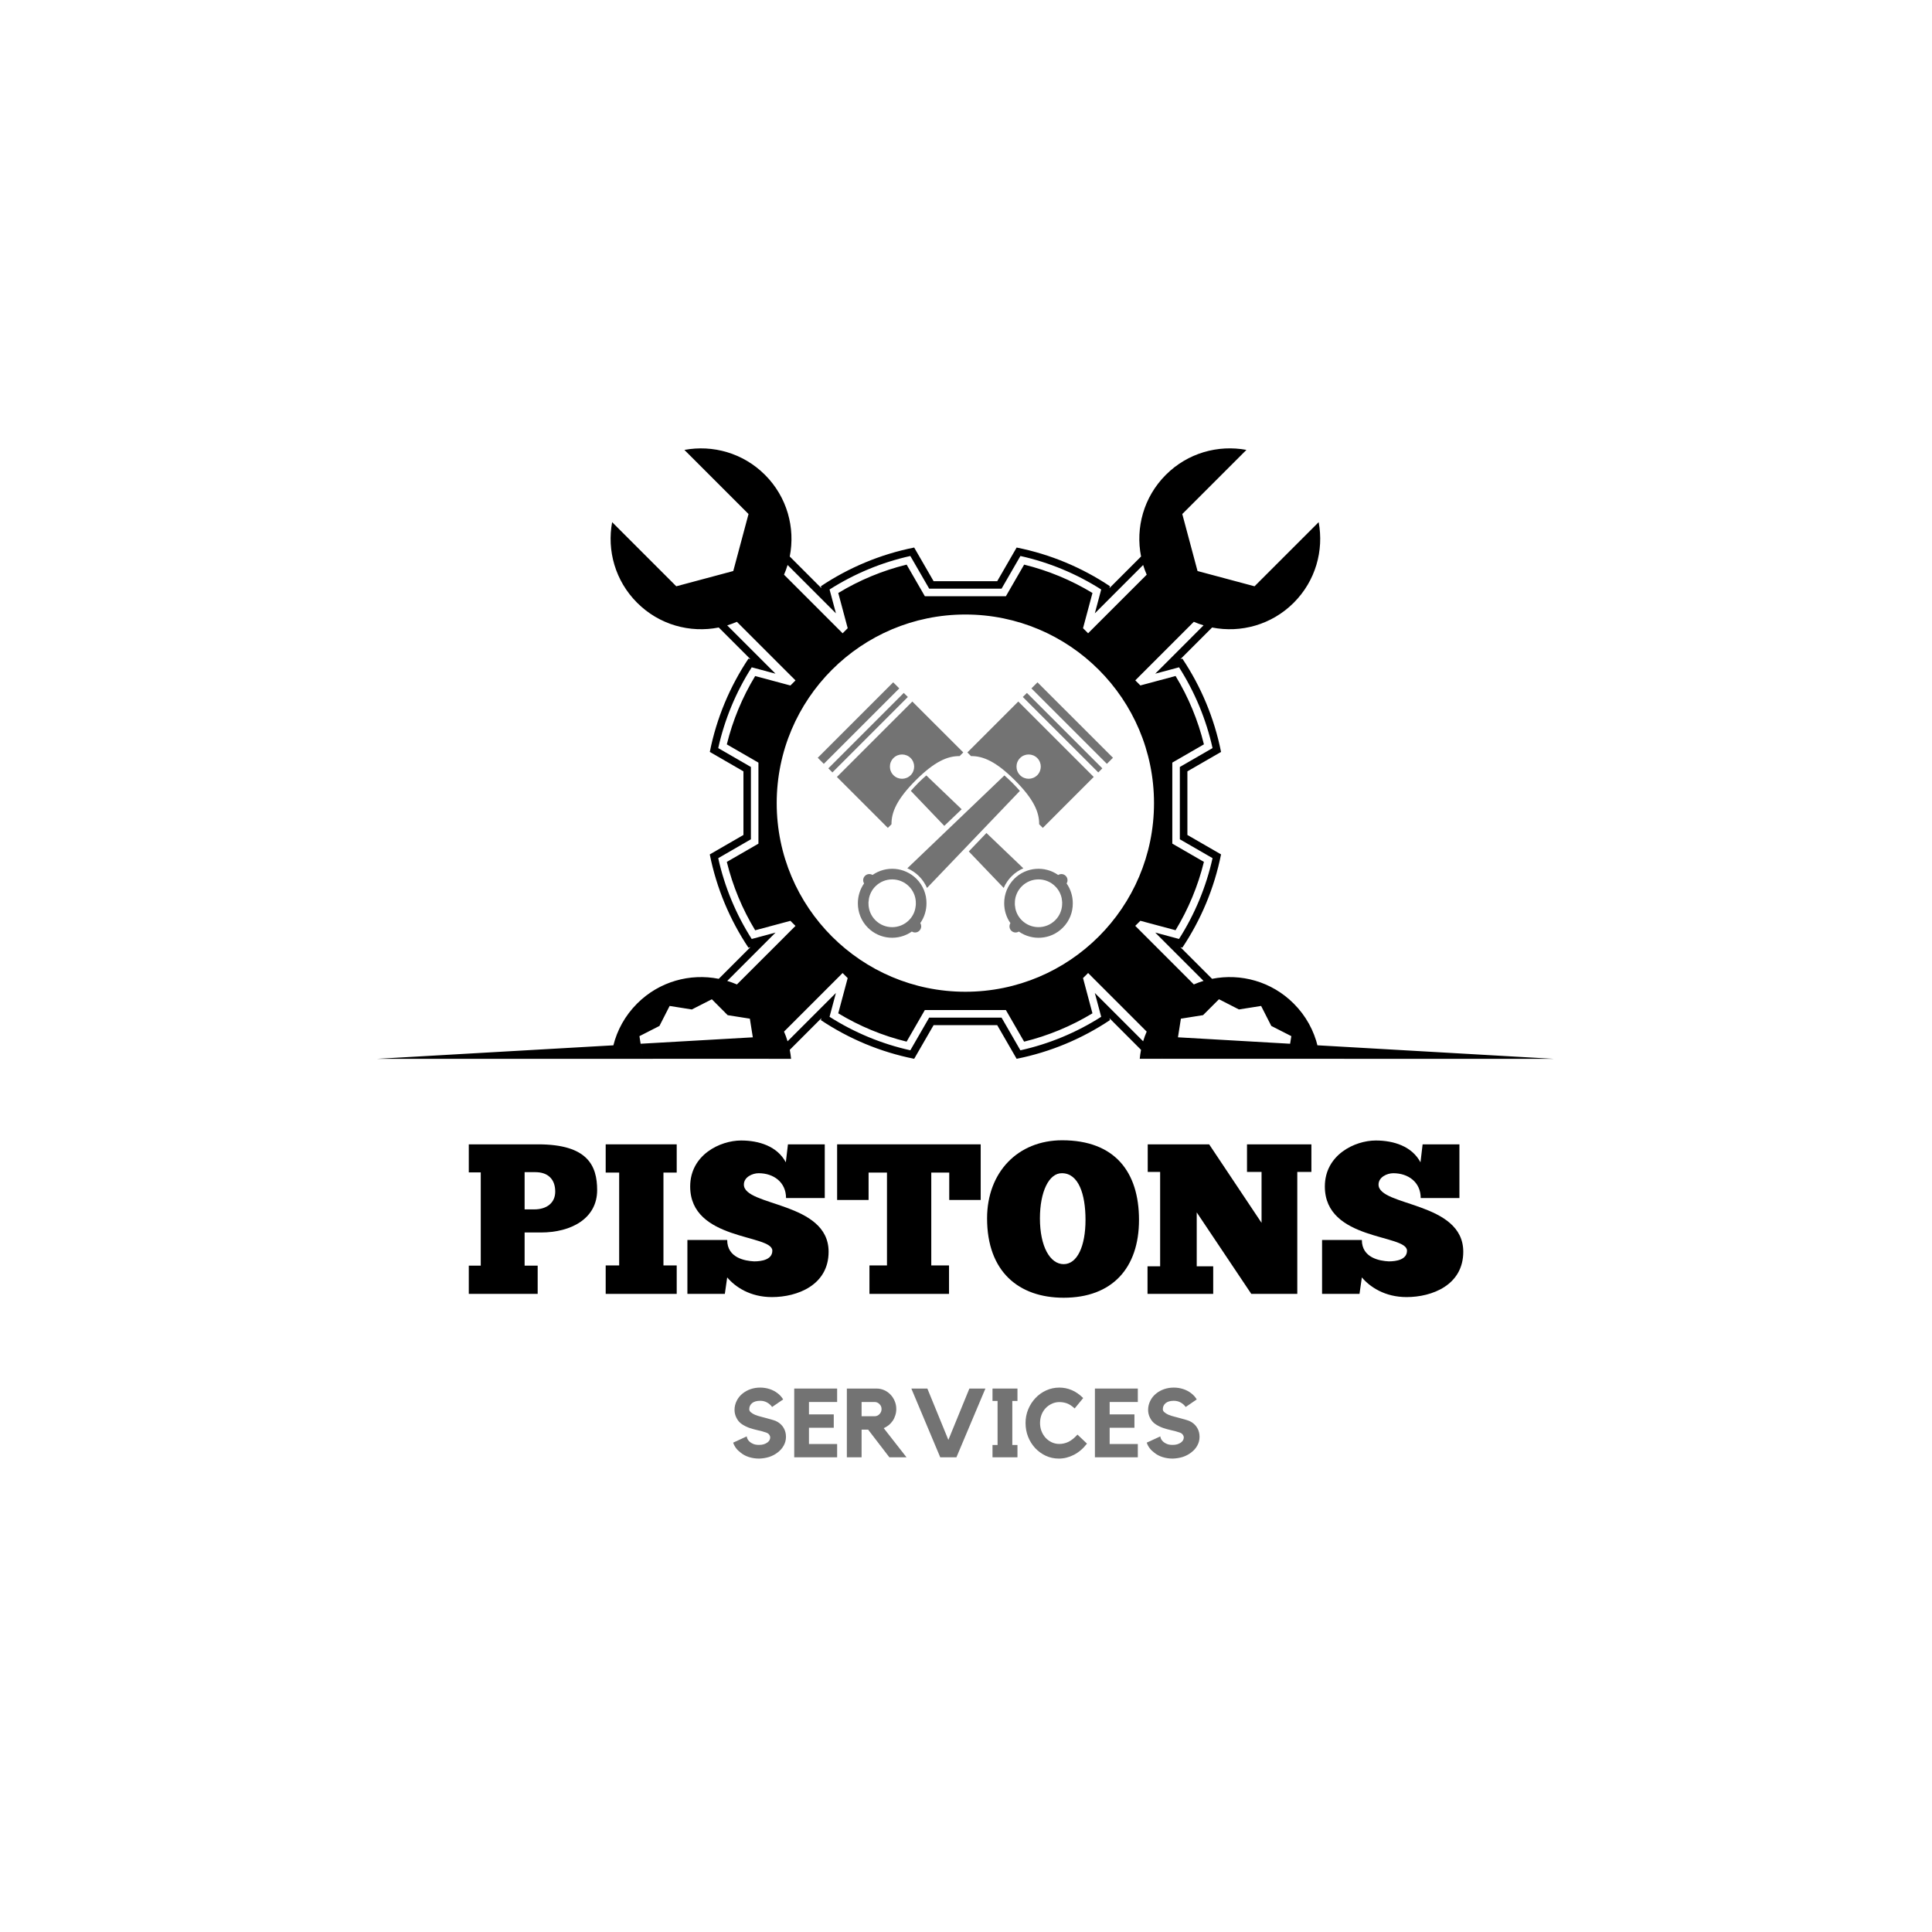 <svg xmlns="http://www.w3.org/2000/svg" xmlns:xlink="http://www.w3.org/1999/xlink" width="500" zoomAndPan="magnify" viewBox="0 0 375 375" height="500" preserveAspectRatio="xMidYMid meet" version="1.0"><defs><g/><clipPath id="id1"><path d="M 73 87.023 L 301.75 87.023 L 301.75 205.523 L 73 205.523 Z M 73 87.023 " clip-rule="nonzero"/></clipPath></defs><g clip-path="url(#id1)"><path fill="#000000" d="M 187.375 119.277 C 167.156 119.277 150.758 135.668 150.758 155.891 C 150.758 176.109 167.156 192.5 187.375 192.5 C 207.598 192.5 223.992 176.109 223.992 155.891 C 223.992 135.668 207.602 119.277 187.375 119.277 Z M 211.203 122.918 L 212.234 121.883 L 213.629 120.488 L 222.574 111.547 C 222.305 110.93 222.078 110.301 221.883 109.664 L 214.574 116.977 L 212.508 119.047 L 213.262 116.223 L 213.742 114.422 C 208.934 111.355 203.629 109.156 198.062 107.918 L 194.402 114.262 L 180.359 114.262 L 176.695 107.918 C 171.129 109.156 165.828 111.355 161.016 114.422 L 161.5 116.223 L 162.254 119.047 L 160.184 116.98 L 152.871 109.664 C 152.68 110.301 152.445 110.934 152.18 111.547 L 162.516 121.883 L 163.551 122.922 L 164.539 121.934 L 162.707 115.098 C 166.824 112.598 171.297 110.742 175.977 109.594 L 179.516 115.73 L 195.242 115.73 L 198.785 109.594 C 203.457 110.742 207.93 112.598 212.047 115.098 L 210.215 121.934 L 211.203 122.922 Z M 162.516 189.895 L 152.18 200.23 C 152.449 200.844 152.672 201.473 152.867 202.113 L 160.18 194.801 L 162.25 192.734 L 161.496 195.555 L 161.012 197.359 C 165.824 200.418 171.125 202.625 176.695 203.859 L 180.355 197.516 L 194.398 197.516 L 198.059 203.863 C 203.629 202.629 208.934 200.422 213.742 197.359 L 213.262 195.559 L 212.504 192.734 L 221.883 202.113 C 222.074 201.473 222.301 200.848 222.57 200.23 L 212.234 189.895 L 211.203 188.859 L 210.215 189.844 L 212.043 196.684 C 207.93 199.176 203.457 201.035 198.781 202.184 L 195.238 196.047 L 179.512 196.047 L 175.973 202.18 C 171.293 201.031 166.82 199.176 162.703 196.684 L 164.535 189.848 L 163.547 188.863 Z M 154.406 179.715 L 153.371 180.746 L 151.977 182.145 L 143.035 191.082 C 142.418 190.816 141.793 190.586 141.156 190.395 L 148.465 183.082 L 150.535 181.012 L 147.711 181.77 L 145.906 182.254 C 142.84 177.445 140.641 172.141 139.406 166.57 L 145.75 162.906 L 145.75 148.871 L 139.406 145.207 C 140.641 139.641 142.84 134.332 145.91 129.523 L 147.707 130.008 L 150.527 130.762 L 141.148 121.383 C 141.785 121.191 142.414 120.961 143.031 120.695 L 151.973 129.637 L 153.371 131.031 L 154.406 132.066 L 153.418 133.055 L 146.578 131.219 C 144.082 135.34 142.223 139.812 141.074 144.484 L 147.211 148.027 L 147.211 163.754 L 141.074 167.297 C 142.223 171.977 144.078 176.445 146.578 180.566 L 153.418 178.734 L 154.406 179.719 Z M 118.98 203.141 C 118.996 203.082 119.008 203.023 119.027 202.969 C 119.008 203.023 118.992 203.082 118.98 203.141 Z M 118.941 203.32 C 118.953 203.266 118.969 203.207 118.98 203.148 C 118.969 203.207 118.953 203.266 118.941 203.32 Z M 118.906 203.504 C 118.914 203.445 118.926 203.383 118.941 203.324 C 118.926 203.383 118.914 203.445 118.906 203.504 Z M 118.863 203.68 C 118.879 203.621 118.891 203.566 118.898 203.508 C 118.891 203.566 118.879 203.621 118.863 203.68 Z M 118.832 203.863 C 118.84 203.805 118.852 203.746 118.863 203.688 C 118.852 203.746 118.84 203.805 118.832 203.863 Z M 118.797 204.047 C 118.809 203.988 118.816 203.93 118.828 203.871 C 118.82 203.93 118.812 203.988 118.797 204.047 Z M 118.762 204.227 C 118.77 204.168 118.785 204.113 118.797 204.055 C 118.785 204.113 118.77 204.168 118.762 204.227 Z M 118.734 204.41 C 118.742 204.352 118.754 204.297 118.762 204.238 C 118.754 204.297 118.742 204.352 118.734 204.41 Z M 118.707 204.59 C 118.715 204.535 118.727 204.477 118.73 204.422 C 118.727 204.477 118.715 204.535 118.707 204.59 Z M 118.68 204.773 C 118.688 204.719 118.699 204.66 118.703 204.602 C 118.699 204.66 118.691 204.719 118.68 204.773 Z M 118.656 204.961 C 118.664 204.902 118.668 204.844 118.68 204.785 C 118.668 204.844 118.66 204.902 118.656 204.961 Z M 118.633 205.141 C 118.637 205.082 118.645 205.023 118.656 204.965 C 118.648 205.023 118.641 205.082 118.633 205.141 Z M 118.609 205.324 C 118.617 205.27 118.621 205.211 118.633 205.152 C 118.625 205.211 118.617 205.27 118.609 205.324 Z M 118.59 205.516 C 118.594 205.453 118.602 205.395 118.609 205.336 C 118.605 205.395 118.598 205.453 118.59 205.516 Z M 146.23 202.027 L 146.125 201.344 L 124.348 202.59 L 124.793 205.422 L 124.113 201.117 L 127.996 199.137 L 129.977 195.254 L 134.281 195.938 L 138.168 193.957 L 141.242 197.043 L 145.547 197.723 Z M 256.148 205.336 C 256.156 205.395 256.16 205.453 256.164 205.516 C 256.16 205.453 256.152 205.395 256.148 205.336 Z M 256.105 204.969 C 256.117 205.086 256.133 205.207 256.148 205.324 C 256.137 205.207 256.121 205.086 256.105 204.969 Z M 256.082 204.781 C 256.086 204.844 256.094 204.902 256.105 204.961 C 256.094 204.902 256.086 204.844 256.082 204.781 Z M 256.055 204.602 C 256.066 204.66 256.074 204.719 256.082 204.777 C 256.074 204.719 256.066 204.66 256.055 204.602 Z M 256.023 204.422 C 256.035 204.477 256.047 204.535 256.055 204.594 C 256.047 204.535 256.039 204.477 256.023 204.422 Z M 255.996 204.238 C 256.004 204.297 256.02 204.352 256.023 204.41 C 256.016 204.352 256.004 204.297 255.996 204.238 Z M 255.965 204.055 C 255.98 204.113 255.988 204.168 255.996 204.227 C 255.984 204.168 255.98 204.113 255.965 204.055 Z M 255.934 203.871 C 255.941 203.926 255.957 203.984 255.965 204.047 Z M 255.898 203.695 C 255.91 203.746 255.922 203.809 255.934 203.871 C 255.922 203.809 255.91 203.746 255.898 203.695 Z M 255.859 203.512 C 255.871 203.566 255.883 203.625 255.898 203.684 C 255.883 203.629 255.871 203.57 255.859 203.512 Z M 255.82 203.324 C 255.832 203.383 255.848 203.441 255.855 203.496 C 255.844 203.441 255.832 203.383 255.82 203.324 Z M 255.777 203.148 C 255.789 203.207 255.805 203.266 255.82 203.32 C 255.805 203.266 255.793 203.207 255.777 203.148 Z M 225.445 205.105 L 225.652 205.508 L 301.656 205.523 L 255.715 202.891 C 255.734 202.973 255.758 203.059 255.777 203.137 C 255.051 200.078 253.5 197.176 251.105 194.789 C 246.805 190.484 240.816 188.883 235.258 189.988 L 229.113 183.84 L 229.492 183.941 C 233.094 178.547 235.688 172.422 237.004 165.836 L 230.473 162.066 L 230.473 149.719 L 237.004 145.949 C 235.691 139.359 233.098 133.234 229.496 127.84 L 229.121 127.941 L 235.266 121.797 C 240.82 122.898 246.805 121.297 251.113 116.992 C 255.367 112.738 256.977 106.844 255.953 101.348 L 243.504 113.797 L 232.441 110.836 L 229.48 99.773 L 241.93 87.324 C 236.43 86.301 230.539 87.91 226.289 92.164 C 221.98 96.473 220.375 102.457 221.48 108.016 L 215.336 114.16 L 215.438 113.785 C 210.043 110.184 203.914 107.59 197.328 106.277 L 193.559 112.809 L 181.211 112.809 L 177.441 106.277 C 170.855 107.59 164.73 110.184 159.332 113.785 L 159.434 114.164 L 153.289 108.016 C 154.391 102.461 152.789 96.473 148.484 92.172 C 144.234 87.914 138.34 86.305 132.84 87.328 L 134.414 88.898 L 145.289 99.773 L 142.328 110.836 L 131.266 113.797 L 118.816 101.348 C 117.793 106.844 119.402 112.738 123.664 116.992 C 127.965 121.301 133.949 122.898 139.508 121.797 L 145.652 127.941 L 145.277 127.84 C 141.676 133.238 139.082 139.363 137.773 145.949 L 144.301 149.719 L 144.301 162.066 L 137.766 165.84 C 139.082 172.426 141.672 178.551 145.273 183.945 L 145.656 183.844 L 139.508 189.988 C 133.953 188.883 127.965 190.484 123.664 194.789 C 121.32 197.133 119.777 199.969 119.039 202.965 C 119.047 202.941 119.051 202.914 119.059 202.895 L 73.113 205.523 L 149.121 205.512 L 149.324 205.109 L 149.113 205.516 L 153.547 205.516 C 153.492 204.93 153.402 204.348 153.293 203.77 L 159.434 197.625 L 159.332 198.004 C 164.73 201.605 170.855 204.199 177.441 205.512 L 181.211 198.98 L 193.559 198.98 L 197.328 205.512 C 203.918 204.195 210.047 201.605 215.438 198.004 L 215.336 197.625 L 221.473 203.77 C 221.363 204.348 221.277 204.93 221.223 205.512 L 225.656 205.512 L 225.449 205.105 Z M 250.41 202.59 L 228.641 201.34 L 229.211 197.723 L 233.512 197.039 L 236.598 193.953 L 240.477 195.934 L 244.781 195.254 L 246.758 199.133 L 250.645 201.113 Z M 231.727 120.695 C 232.348 120.961 232.973 121.191 233.609 121.379 L 226.301 128.695 L 224.227 130.762 L 227.051 130.008 L 228.852 129.523 C 231.914 134.332 234.121 139.637 235.355 145.203 L 229.008 148.867 L 229.008 162.906 L 235.355 166.566 C 234.117 172.133 231.914 177.441 228.848 182.25 L 224.227 181.008 L 226.289 183.078 L 233.605 190.391 C 232.965 190.582 232.34 190.812 231.723 191.078 L 220.352 179.707 L 220.465 179.594 L 221.344 178.723 L 228.176 180.555 C 230.672 176.434 232.531 171.965 233.68 167.289 L 227.543 163.746 L 227.543 148.02 L 233.68 144.477 C 232.535 139.801 230.676 135.324 228.18 131.211 L 221.348 133.043 L 220.359 132.055 L 221.391 131.02 L 231.727 120.684 Z M 231.727 120.695 " fill-opacity="1" fill-rule="evenodd"/></g><path fill="#737373" d="M 177.086 136.164 L 162.445 150.805 L 172.332 160.695 L 173.039 159.984 C 173.008 157.656 174.086 155.117 177.738 151.461 C 181.395 147.805 183.934 146.73 186.262 146.758 L 186.969 146.047 L 177.082 136.164 Z M 173.422 147.133 C 174.34 146.215 175.836 146.215 176.754 147.133 C 177.668 148.055 177.668 149.547 176.754 150.469 C 175.832 151.387 174.34 151.387 173.422 150.469 C 172.5 149.547 172.5 148.055 173.422 147.133 Z M 173.422 147.133 " fill-opacity="1" fill-rule="evenodd"/><path fill="#737373" d="M 161.57 149.93 L 176.215 135.285 L 175.422 134.496 L 160.781 149.137 Z M 161.57 149.93 " fill-opacity="1" fill-rule="evenodd"/><path fill="#737373" d="M 159.898 148.262 L 174.551 133.617 L 173.367 132.438 L 158.723 147.082 Z M 159.898 148.262 " fill-opacity="1" fill-rule="evenodd"/><path fill="#737373" d="M 178.238 151.957 C 177.684 152.52 177.215 153.031 176.793 153.512 L 183.285 160.301 L 186.656 157.078 L 179.797 150.512 C 179.305 150.93 178.793 151.406 178.238 151.957 Z M 178.238 151.957 " fill-opacity="1" fill-rule="evenodd"/><path fill="#737373" d="M 194.949 150.512 L 176.113 168.535 C 176.941 168.898 177.711 169.402 178.387 170.078 C 179.059 170.75 179.57 171.523 179.93 172.352 L 197.957 153.512 C 197.535 153.027 197.062 152.52 196.504 151.957 C 195.949 151.406 195.438 150.93 194.953 150.512 Z M 194.949 150.512 " fill-opacity="1" fill-rule="evenodd"/><path fill="#737373" d="M 191.465 161.684 L 188.039 165.266 L 194.82 172.348 C 195.176 171.52 195.684 170.75 196.355 170.074 C 197.023 169.398 197.805 168.895 198.629 168.535 Z M 191.465 161.684 " fill-opacity="1" fill-rule="evenodd"/><path fill="#737373" d="M 196.996 151.461 C 200.652 155.117 201.73 157.656 201.699 159.984 L 202.406 160.695 L 212.293 150.805 L 197.652 136.164 L 187.766 146.047 L 188.473 146.758 C 190.805 146.73 193.344 147.805 196.996 151.461 Z M 201.328 150.469 C 200.402 151.387 198.91 151.387 197.996 150.469 C 197.07 149.547 197.07 148.055 197.996 147.133 C 198.91 146.215 200.402 146.215 201.328 147.133 C 202.242 148.055 202.242 149.547 201.328 150.469 Z M 201.328 150.469 " fill-opacity="1" fill-rule="evenodd"/><path fill="#737373" d="M 198.527 135.285 L 213.176 149.93 L 213.961 149.137 L 199.324 134.496 Z M 198.527 135.285 " fill-opacity="1" fill-rule="evenodd"/><path fill="#737373" d="M 200.199 133.617 L 214.844 148.262 L 216.027 147.082 L 201.375 132.438 Z M 200.199 133.617 " fill-opacity="1" fill-rule="evenodd"/><path fill="#737373" d="M 205.387 169.832 C 202.793 168.012 199.184 168.258 196.863 170.578 C 195.559 171.887 194.91 173.594 194.914 175.305 C 194.91 176.66 195.305 178.02 196.121 179.176 C 195.84 179.641 195.887 180.25 196.285 180.645 C 196.684 181.047 197.293 181.102 197.758 180.816 C 200.355 182.641 203.957 182.402 206.281 180.074 C 207.594 178.77 208.238 177.059 208.227 175.348 C 208.234 173.992 207.836 172.637 207.027 171.473 C 207.312 171.016 207.254 170.41 206.859 170.012 C 206.465 169.605 205.852 169.555 205.391 169.836 Z M 198.32 172.039 C 200.121 170.242 203.027 170.242 204.824 172.039 C 205.52 172.73 205.941 173.594 206.102 174.488 L 206.086 174.492 C 206.129 174.711 206.152 174.938 206.168 175.16 C 206.168 175.324 206.168 175.488 206.152 175.648 L 206.156 175.648 C 206.094 176.727 205.645 177.789 204.824 178.609 C 203.027 180.406 200.113 180.406 198.32 178.613 C 197.629 177.922 197.199 177.059 197.051 176.164 L 197.066 176.164 C 197.012 175.938 196.992 175.715 196.98 175.488 C 196.98 175.324 196.98 175.16 196.996 174.996 L 196.988 174.996 C 197.055 173.922 197.5 172.863 198.324 172.035 Z M 198.32 172.039 " fill-opacity="1" fill-rule="evenodd"/><path fill="#737373" d="M 177.887 170.578 C 175.559 168.258 171.953 168.012 169.355 169.832 C 168.895 169.551 168.289 169.605 167.891 170.008 C 167.488 170.406 167.438 171.016 167.719 171.469 C 166.906 172.633 166.508 173.992 166.512 175.344 C 166.512 177.055 167.156 178.77 168.461 180.07 C 170.785 182.395 174.387 182.637 176.992 180.812 C 177.445 181.102 178.062 181.047 178.457 180.641 C 178.855 180.246 178.91 179.637 178.629 179.172 C 179.438 178.016 179.836 176.66 179.828 175.301 C 179.836 173.59 179.191 171.883 177.887 170.578 Z M 169.918 172.039 C 171.715 170.242 174.625 170.242 176.426 172.039 C 177.246 172.863 177.695 173.922 177.758 175 L 177.754 175 C 177.766 175.164 177.773 175.328 177.766 175.488 C 177.758 175.715 177.73 175.938 177.684 176.164 L 177.691 176.164 C 177.543 177.062 177.117 177.926 176.422 178.617 C 174.625 180.41 171.711 180.41 169.914 178.613 C 169.09 177.793 168.645 176.73 168.582 175.652 L 168.586 175.652 C 168.57 175.488 168.57 175.328 168.57 175.164 C 168.586 174.938 168.613 174.715 168.652 174.496 L 168.645 174.492 C 168.805 173.598 169.219 172.734 169.914 172.043 Z M 169.918 172.039 " fill-opacity="1" fill-rule="evenodd"/><g fill="#000000" fill-opacity="1"><g transform="translate(89.953, 251.143)"><g><path d="M 1.039 -29.027 L 1.039 -23.586 L 3.363 -23.586 L 3.363 -5.48 L 1.039 -5.48 L 1.039 0 L 14.41 0 L 14.41 -5.48 L 11.875 -5.48 L 11.875 -11.918 L 15.031 -11.918 C 20.973 -11.918 25.953 -14.66 25.953 -20.141 C 25.953 -24.875 24.129 -29.027 14.492 -29.027 Z M 11.875 -23.629 L 13.953 -23.629 C 16.363 -23.629 17.816 -22.301 17.816 -19.852 C 17.816 -17.648 16.152 -16.402 13.746 -16.402 L 11.875 -16.402 Z M 11.875 -23.629 "/></g></g></g><g fill="#000000" fill-opacity="1"><g transform="translate(116.525, 251.143)"><g><path d="M 1.039 -29.027 L 1.039 -23.547 L 3.656 -23.547 L 3.656 -5.523 L 1.039 -5.523 L 1.039 0 L 14.824 0 L 14.824 -5.523 L 12.25 -5.523 L 12.25 -23.547 L 14.824 -23.547 L 14.824 -29.027 Z M 1.039 -29.027 "/></g></g></g><g fill="#000000" fill-opacity="1"><g transform="translate(132.386, 251.143)"><g><path d="M 1.039 0 L 8.305 0 L 8.762 -3.199 C 10.34 -1.328 13.246 0.621 17.441 0.621 C 22.383 0.621 28.445 -1.703 28.445 -8.18 C 28.445 -17.941 12 -16.941 12 -21.219 C 12 -22.676 13.664 -23.422 14.867 -23.422 C 17.773 -23.422 20.184 -21.676 20.184 -18.605 L 27.699 -18.605 L 27.699 -29.027 L 20.555 -29.027 L 20.141 -25.539 C 18.48 -28.652 14.949 -29.773 11.461 -29.773 C 7.391 -29.773 1.578 -26.992 1.578 -20.848 C 1.578 -10.258 17.523 -11.629 17.523 -8.387 C 17.523 -6.645 15.449 -6.312 13.996 -6.312 C 12.25 -6.395 8.762 -6.977 8.762 -10.465 L 1.039 -10.465 Z M 1.039 0 "/></g></g></g><g fill="#000000" fill-opacity="1"><g transform="translate(161.865, 251.143)"><g><path d="M 28.488 -29.027 L 0.621 -29.027 L 0.621 -18.23 L 6.727 -18.23 L 6.727 -23.547 L 10.297 -23.547 L 10.297 -5.523 L 6.895 -5.523 L 6.895 0 L 22.34 0 L 22.34 -5.523 L 18.895 -5.523 L 18.895 -23.547 L 22.383 -23.547 L 22.383 -18.23 L 28.488 -18.23 Z M 28.488 -29.027 "/></g></g></g><g fill="#000000" fill-opacity="1"><g transform="translate(190.97, 251.143)"><g><path d="M 15.488 0.746 C 24.875 0.746 30.109 -4.984 30.109 -14.367 C 30.109 -23.711 25.375 -29.816 15.199 -29.816 C 6.602 -29.816 0.621 -23.629 0.621 -14.66 C 0.621 -4.277 6.809 0.746 15.488 0.746 Z M 15.488 -5.773 C 12.832 -5.773 10.879 -9.219 10.879 -14.66 C 10.879 -19.809 12.625 -23.465 15.156 -23.422 C 18.355 -23.422 19.727 -19.395 19.727 -14.367 C 19.727 -9.219 18.105 -5.773 15.488 -5.773 Z M 15.488 -5.773 "/></g></g></g><g fill="#000000" fill-opacity="1"><g transform="translate(221.694, 251.143)"><g><path d="M 32.848 -23.672 L 32.848 -29.027 L 20.348 -29.027 L 20.348 -23.672 L 23.172 -23.672 L 23.172 -13.789 L 13 -29.027 L 1.078 -29.027 L 1.078 -23.672 L 3.488 -23.672 L 3.488 -5.355 L 1.039 -5.355 L 1.039 0 L 13.789 0 L 13.789 -5.355 L 10.59 -5.355 L 10.59 -15.82 L 21.18 0 L 30.109 0 L 30.109 -23.672 Z M 32.848 -23.672 "/></g></g></g><g fill="#000000" fill-opacity="1"><g transform="translate(255.574, 251.143)"><g><path d="M 1.039 0 L 8.305 0 L 8.762 -3.199 C 10.34 -1.328 13.246 0.621 17.441 0.621 C 22.383 0.621 28.445 -1.703 28.445 -8.18 C 28.445 -17.941 12 -16.941 12 -21.219 C 12 -22.676 13.664 -23.422 14.867 -23.422 C 17.773 -23.422 20.184 -21.676 20.184 -18.605 L 27.699 -18.605 L 27.699 -29.027 L 20.555 -29.027 L 20.141 -25.539 C 18.48 -28.652 14.949 -29.773 11.461 -29.773 C 7.391 -29.773 1.578 -26.992 1.578 -20.848 C 1.578 -10.258 17.523 -11.629 17.523 -8.387 C 17.523 -6.645 15.449 -6.312 13.996 -6.312 C 12.25 -6.395 8.762 -6.977 8.762 -10.465 L 1.039 -10.465 Z M 1.039 0 "/></g></g></g><g fill="#737373" fill-opacity="1"><g transform="translate(141.572, 282.861)"><g><path d="M 9.375 -6.859 C 9.895 -6.547 10.289 -6.145 10.562 -5.656 C 10.844 -5.164 10.984 -4.602 10.984 -3.969 C 10.984 -3.363 10.836 -2.801 10.547 -2.281 C 10.266 -1.758 9.859 -1.301 9.328 -0.906 C 8.848 -0.539 8.305 -0.258 7.703 -0.062 C 7.098 0.125 6.457 0.227 5.781 0.25 C 5.102 0.25 4.457 0.156 3.844 -0.031 C 3.227 -0.219 2.68 -0.504 2.203 -0.891 C 1.484 -1.422 0.992 -2.07 0.734 -2.844 L 3.375 -4.062 C 3.375 -3.938 3.414 -3.781 3.5 -3.594 C 3.582 -3.406 3.719 -3.223 3.906 -3.047 C 4.094 -2.867 4.336 -2.719 4.641 -2.594 C 4.941 -2.469 5.312 -2.406 5.75 -2.406 C 6.102 -2.406 6.414 -2.445 6.688 -2.531 C 6.957 -2.625 7.18 -2.734 7.359 -2.859 C 7.547 -2.992 7.688 -3.145 7.781 -3.312 C 7.875 -3.488 7.922 -3.664 7.922 -3.844 C 7.922 -4.039 7.852 -4.227 7.719 -4.406 C 7.594 -4.582 7.391 -4.719 7.109 -4.812 C 6.609 -4.988 6.078 -5.133 5.516 -5.25 C 4.961 -5.375 4.422 -5.523 3.891 -5.703 C 3.367 -5.891 2.879 -6.133 2.422 -6.438 C 1.973 -6.738 1.617 -7.156 1.359 -7.688 C 1.117 -8.164 1 -8.676 1 -9.219 C 1 -9.82 1.141 -10.406 1.422 -10.969 C 1.703 -11.531 2.086 -12.004 2.578 -12.391 C 3.035 -12.754 3.551 -13.035 4.125 -13.234 C 4.707 -13.43 5.32 -13.531 5.969 -13.531 C 6.602 -13.531 7.211 -13.438 7.797 -13.25 C 8.379 -13.062 8.906 -12.785 9.375 -12.422 C 9.82 -12.078 10.176 -11.68 10.438 -11.234 L 8.297 -9.766 C 8.035 -10.129 7.707 -10.422 7.312 -10.641 C 6.914 -10.859 6.473 -10.969 5.984 -10.969 C 5.305 -10.969 4.781 -10.816 4.406 -10.516 C 4.039 -10.211 3.859 -9.816 3.859 -9.328 C 3.859 -9.109 3.961 -8.91 4.172 -8.734 C 4.379 -8.555 4.645 -8.395 4.969 -8.25 C 5.301 -8.113 5.676 -7.992 6.094 -7.891 C 6.508 -7.785 6.922 -7.676 7.328 -7.562 C 7.734 -7.457 8.117 -7.348 8.484 -7.234 C 8.848 -7.129 9.145 -7.004 9.375 -6.859 Z M 9.375 -6.859 "/></g></g></g><g fill="#737373" fill-opacity="1"><g transform="translate(153.253, 282.861)"><g><path d="M 0.906 -13.344 L 9.234 -13.344 L 9.234 -10.734 L 3.766 -10.734 L 3.766 -8.328 L 8.578 -8.328 L 8.578 -5.734 L 3.766 -5.734 L 3.766 -2.578 L 9.234 -2.578 L 9.234 0 L 0.906 0 Z M 0.906 -13.344 "/></g></g></g><g fill="#737373" fill-opacity="1"><g transform="translate(163.484, 282.861)"><g><path d="M 10.484 -9.375 C 10.484 -8.945 10.422 -8.539 10.297 -8.156 C 10.18 -7.77 10.016 -7.414 9.797 -7.094 C 9.586 -6.781 9.332 -6.5 9.031 -6.25 C 8.727 -6.008 8.398 -5.812 8.047 -5.656 L 12.469 0 L 9.141 0 L 5.016 -5.375 L 3.75 -5.375 L 3.75 0 L 0.891 0 L 0.891 -13.344 L 6.641 -13.344 C 7.172 -13.344 7.672 -13.238 8.141 -13.031 C 8.609 -12.82 9.016 -12.535 9.359 -12.172 C 9.703 -11.816 9.973 -11.398 10.172 -10.922 C 10.379 -10.441 10.484 -9.926 10.484 -9.375 Z M 6.281 -7.969 C 6.645 -7.969 6.957 -8.102 7.219 -8.375 C 7.488 -8.645 7.625 -8.977 7.625 -9.375 C 7.625 -9.75 7.488 -10.066 7.219 -10.328 C 6.957 -10.598 6.645 -10.734 6.281 -10.734 L 3.75 -10.734 L 3.75 -7.969 Z M 6.281 -7.969 "/></g></g></g><g fill="#737373" fill-opacity="1"><g transform="translate(176.5, 282.861)"><g><path d="M 11.656 -13.344 L 14.766 -13.344 L 9.141 0 L 6 0 L 0.391 -13.344 L 3.5 -13.344 L 7.578 -3.375 Z M 11.656 -13.344 "/></g></g></g><g fill="#737373" fill-opacity="1"><g transform="translate(191.754, 282.861)"><g><path d="M 5.734 -13.344 L 5.734 -10.938 L 4.734 -10.938 L 4.734 -2.391 L 5.734 -2.391 L 5.734 0 L 0.891 0 L 0.891 -2.391 L 1.875 -2.391 L 1.875 -10.938 L 0.891 -10.938 L 0.891 -13.344 Z M 5.734 -13.344 "/></g></g></g><g fill="#737373" fill-opacity="1"><g transform="translate(198.45, 282.861)"><g><path d="M 7.172 -2.594 C 7.773 -2.594 8.363 -2.727 8.938 -3 C 9.508 -3.281 10.094 -3.75 10.688 -4.406 L 12.531 -2.656 C 11.789 -1.695 10.945 -0.973 10 -0.484 C 9.051 0.004 8.078 0.25 7.078 0.25 C 6.172 0.25 5.32 0.066 4.531 -0.297 C 3.738 -0.672 3.051 -1.172 2.469 -1.797 C 1.883 -2.43 1.426 -3.164 1.094 -4 C 0.77 -4.832 0.609 -5.719 0.609 -6.656 C 0.609 -7.602 0.781 -8.488 1.125 -9.312 C 1.469 -10.133 1.93 -10.859 2.516 -11.484 C 3.109 -12.117 3.805 -12.617 4.609 -12.984 C 5.41 -13.348 6.266 -13.531 7.172 -13.531 C 8.004 -13.531 8.801 -13.367 9.562 -13.047 C 10.32 -12.734 11.066 -12.219 11.797 -11.5 L 10.141 -9.484 C 9.609 -9.973 9.109 -10.301 8.641 -10.469 C 8.172 -10.633 7.68 -10.719 7.172 -10.719 C 6.648 -10.719 6.16 -10.609 5.703 -10.391 C 5.242 -10.18 4.844 -9.895 4.5 -9.531 C 4.164 -9.176 3.898 -8.75 3.703 -8.25 C 3.516 -7.75 3.422 -7.219 3.422 -6.656 C 3.422 -6.094 3.516 -5.566 3.703 -5.078 C 3.898 -4.586 4.164 -4.156 4.5 -3.781 C 4.844 -3.414 5.242 -3.125 5.703 -2.906 C 6.16 -2.695 6.648 -2.594 7.172 -2.594 Z M 7.172 -2.594 "/></g></g></g><g fill="#737373" fill-opacity="1"><g transform="translate(211.616, 282.861)"><g><path d="M 0.906 -13.344 L 9.234 -13.344 L 9.234 -10.734 L 3.766 -10.734 L 3.766 -8.328 L 8.578 -8.328 L 8.578 -5.734 L 3.766 -5.734 L 3.766 -2.578 L 9.234 -2.578 L 9.234 0 L 0.906 0 Z M 0.906 -13.344 "/></g></g></g><g fill="#737373" fill-opacity="1"><g transform="translate(221.848, 282.861)"><g><path d="M 9.375 -6.859 C 9.895 -6.547 10.289 -6.145 10.562 -5.656 C 10.844 -5.164 10.984 -4.602 10.984 -3.969 C 10.984 -3.363 10.836 -2.801 10.547 -2.281 C 10.266 -1.758 9.859 -1.301 9.328 -0.906 C 8.848 -0.539 8.305 -0.258 7.703 -0.062 C 7.098 0.125 6.457 0.227 5.781 0.25 C 5.102 0.25 4.457 0.156 3.844 -0.031 C 3.227 -0.219 2.68 -0.504 2.203 -0.891 C 1.484 -1.422 0.992 -2.07 0.734 -2.844 L 3.375 -4.062 C 3.375 -3.938 3.414 -3.781 3.5 -3.594 C 3.582 -3.406 3.719 -3.223 3.906 -3.047 C 4.094 -2.867 4.336 -2.719 4.641 -2.594 C 4.941 -2.469 5.312 -2.406 5.75 -2.406 C 6.102 -2.406 6.414 -2.445 6.688 -2.531 C 6.957 -2.625 7.18 -2.734 7.359 -2.859 C 7.547 -2.992 7.688 -3.145 7.781 -3.312 C 7.875 -3.488 7.922 -3.664 7.922 -3.844 C 7.922 -4.039 7.852 -4.227 7.719 -4.406 C 7.594 -4.582 7.391 -4.719 7.109 -4.812 C 6.609 -4.988 6.078 -5.133 5.516 -5.25 C 4.961 -5.375 4.422 -5.523 3.891 -5.703 C 3.367 -5.891 2.879 -6.133 2.422 -6.438 C 1.973 -6.738 1.617 -7.156 1.359 -7.688 C 1.117 -8.164 1 -8.676 1 -9.219 C 1 -9.82 1.141 -10.406 1.422 -10.969 C 1.703 -11.531 2.086 -12.004 2.578 -12.391 C 3.035 -12.754 3.551 -13.035 4.125 -13.234 C 4.707 -13.43 5.32 -13.531 5.969 -13.531 C 6.602 -13.531 7.211 -13.438 7.797 -13.25 C 8.379 -13.062 8.906 -12.785 9.375 -12.422 C 9.82 -12.078 10.176 -11.68 10.438 -11.234 L 8.297 -9.766 C 8.035 -10.129 7.707 -10.422 7.312 -10.641 C 6.914 -10.859 6.473 -10.969 5.984 -10.969 C 5.305 -10.969 4.781 -10.816 4.406 -10.516 C 4.039 -10.211 3.859 -9.816 3.859 -9.328 C 3.859 -9.109 3.961 -8.91 4.172 -8.734 C 4.379 -8.555 4.645 -8.395 4.969 -8.25 C 5.301 -8.113 5.676 -7.992 6.094 -7.891 C 6.508 -7.785 6.922 -7.676 7.328 -7.562 C 7.734 -7.457 8.117 -7.348 8.484 -7.234 C 8.848 -7.129 9.145 -7.004 9.375 -6.859 Z M 9.375 -6.859 "/></g></g></g></svg>